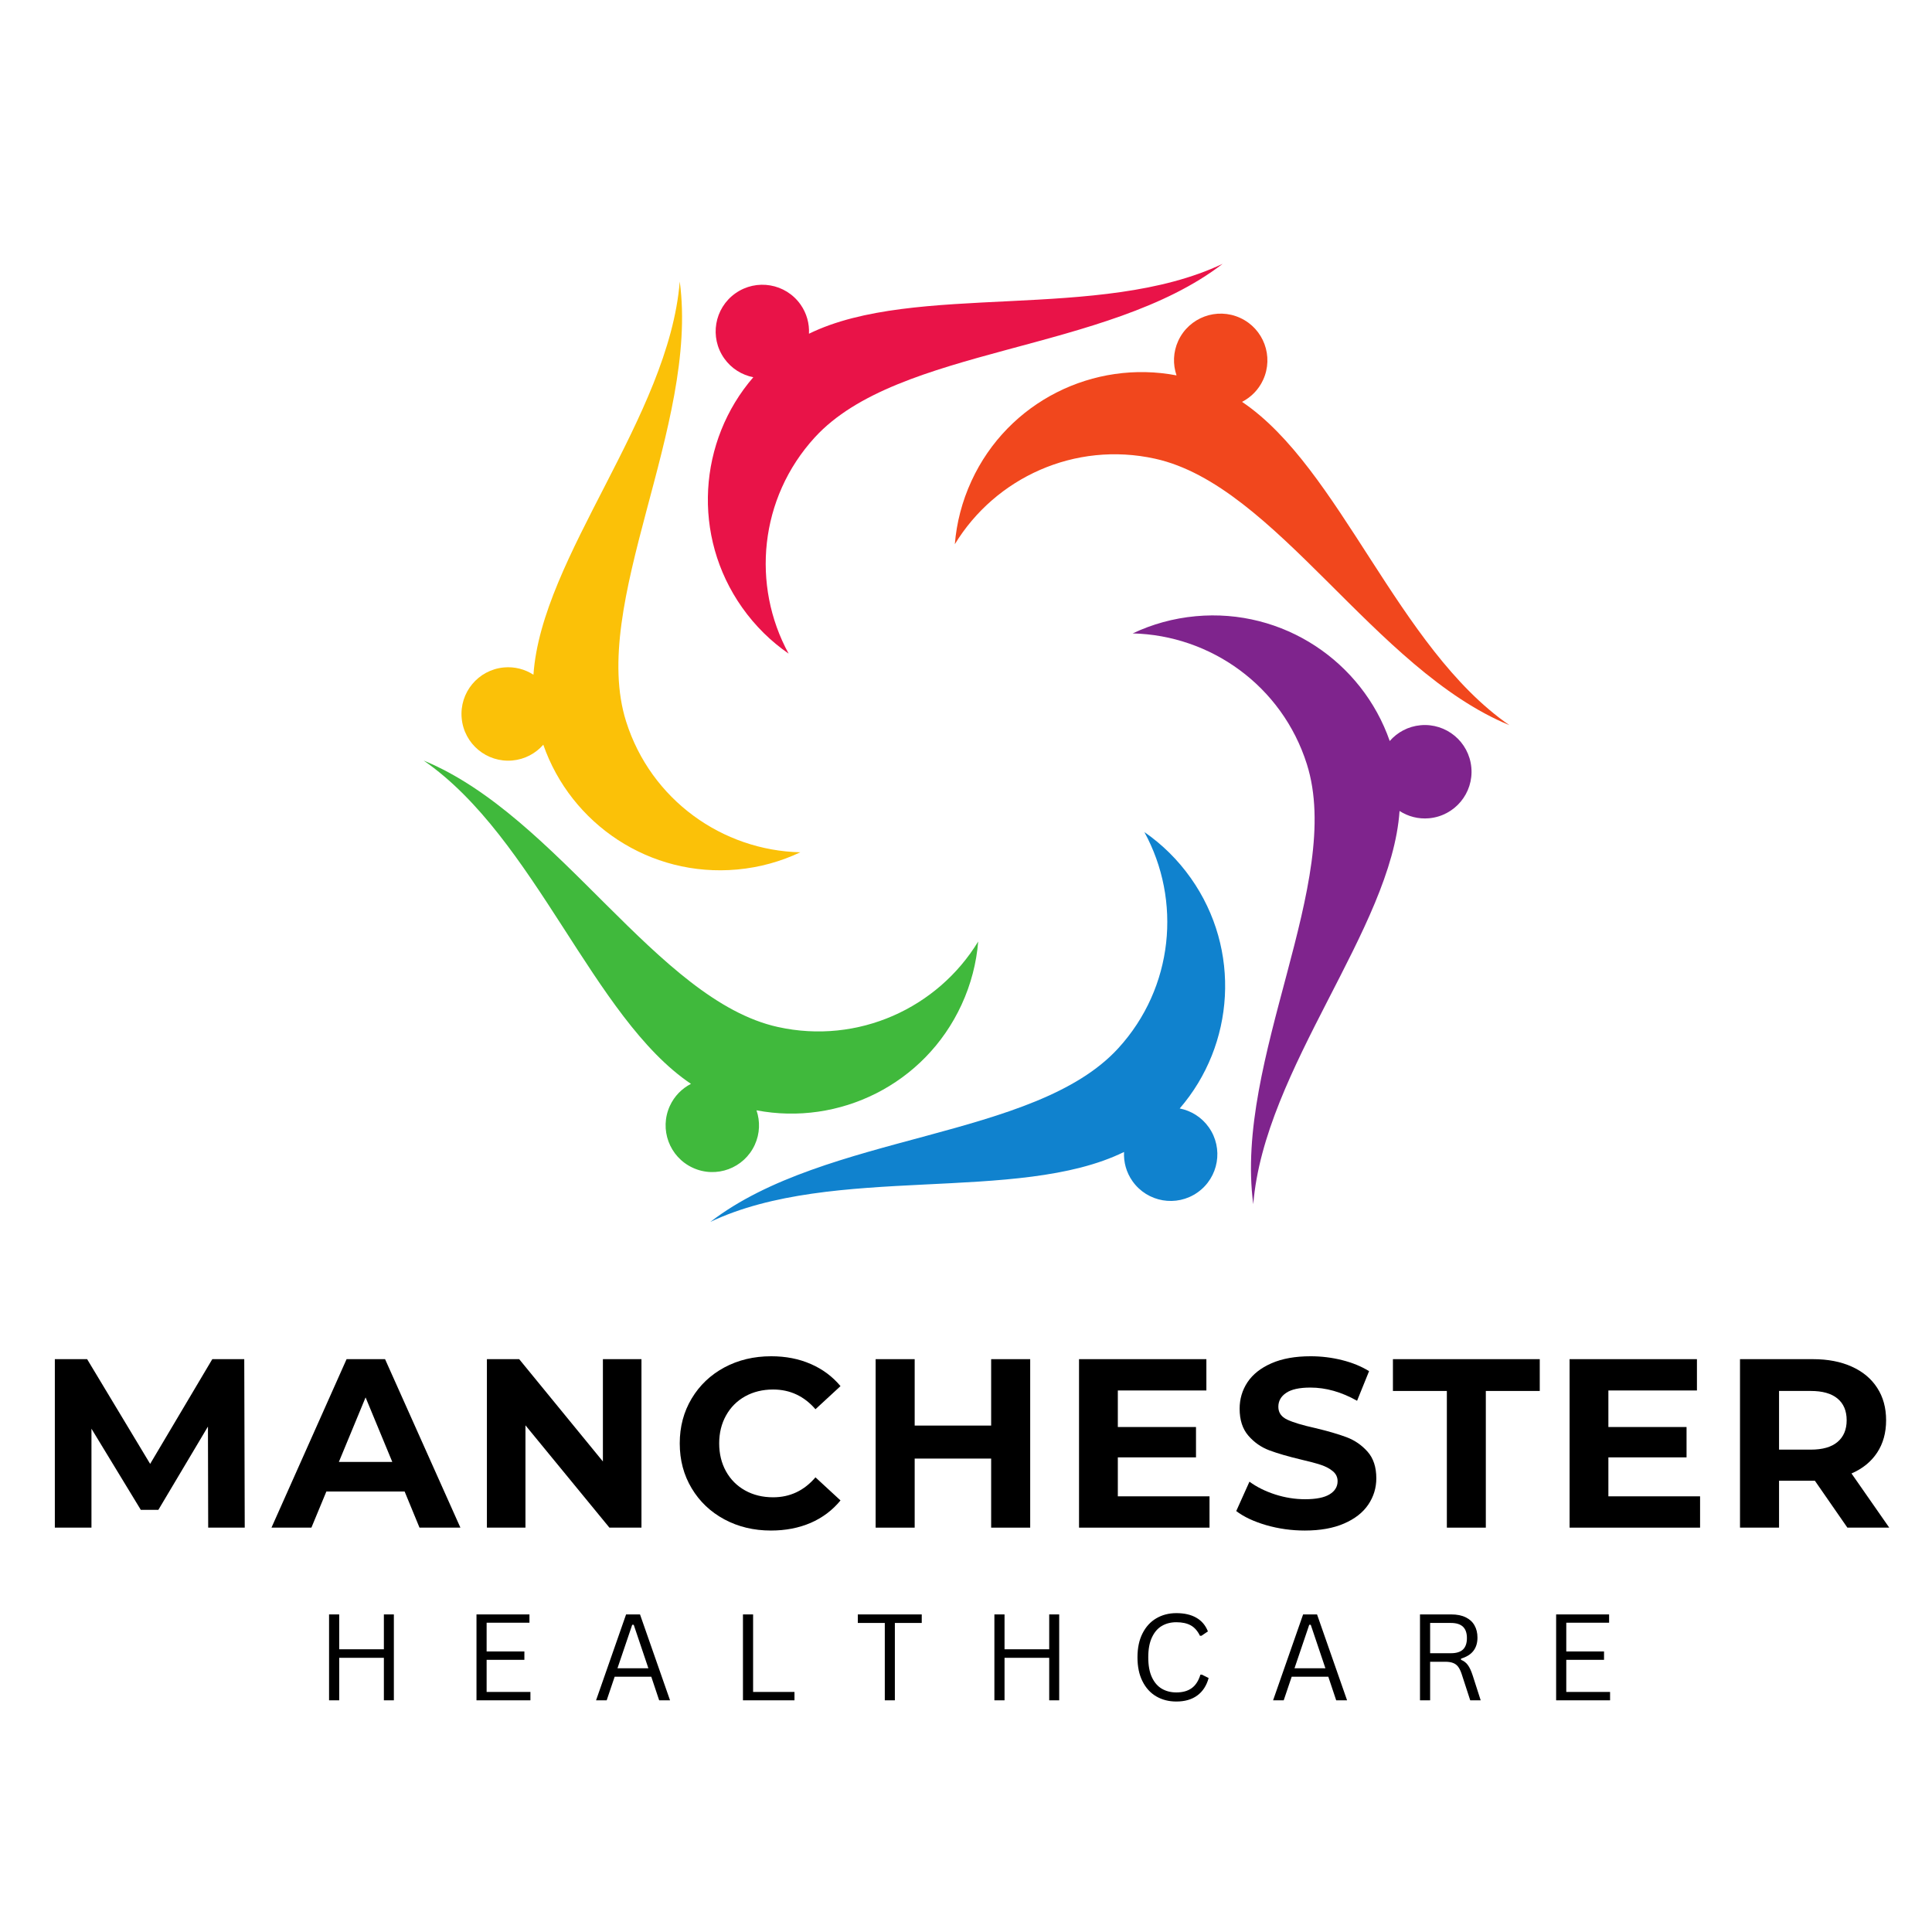 <svg xmlns="http://www.w3.org/2000/svg" xmlns:xlink="http://www.w3.org/1999/xlink" width="500" zoomAndPan="magnify" viewBox="0 0 375 375" height="500" preserveAspectRatio="xMidYMid meet" version="1.0"><defs><g/><clipPath id="17103a038b"><path d="M 137 161 L 238 161 L 238 237.188 L 137 237.188 Z M 137 161 " clip-rule="nonzero"/></clipPath><clipPath id="d4171dc30f"><path d="M 82.223 147 L 190 147 L 190 228 L 82.223 228 Z M 82.223 147 " clip-rule="nonzero"/></clipPath><clipPath id="fae7273268"><path d="M 137 51.188 L 238 51.188 L 238 127 L 137 127 Z M 137 51.188 " clip-rule="nonzero"/></clipPath><clipPath id="24d3348cc7"><path d="M 185 60 L 292.973 60 L 292.973 141 L 185 141 Z M 185 60 " clip-rule="nonzero"/></clipPath></defs><path fill="#7f248d" d="M 232.094 119.605 C 227.723 120.008 223.605 121.168 219.855 122.945 C 234.961 123.297 248.848 133.105 253.66 148.316 C 260.898 171.191 239.504 205.629 243.258 233.73 C 245.398 207.387 270.086 180.32 271.652 157.41 C 273.301 158.473 275.289 159.016 277.391 158.824 C 282.379 158.363 286.047 153.949 285.586 148.965 C 285.125 143.977 280.715 140.309 275.727 140.766 C 273.316 140.988 271.223 142.141 269.746 143.828 C 264.383 128.422 249.07 118.043 232.094 119.605 " fill-opacity="1" fill-rule="nonzero"/><g clip-path="url(#17103a038b)"><path fill="#1082ce" d="M 231.133 170.434 C 228.598 166.848 225.535 163.863 222.121 161.504 C 229.371 174.758 227.82 191.695 217.055 203.465 C 200.863 221.176 160.344 219.859 137.887 237.164 C 161.77 225.848 197.555 233.695 218.176 223.598 C 218.078 225.555 218.602 227.551 219.82 229.273 C 222.711 233.359 228.367 234.332 232.457 231.441 C 236.547 228.551 237.516 222.891 234.625 218.805 C 233.227 216.828 231.184 215.59 228.98 215.152 C 239.645 202.805 240.973 184.355 231.133 170.434 " fill-opacity="1" fill-rule="nonzero"/></g><g clip-path="url(#d4171dc30f)"><path fill="#40b93c" d="M 186.637 195.016 C 188.477 191.027 189.531 186.883 189.867 182.746 C 182.012 195.652 166.57 202.777 150.992 199.34 C 127.562 194.172 108.441 158.418 82.227 147.621 C 103.969 162.648 115.066 197.562 134.117 210.375 C 132.379 211.27 130.91 212.723 130.027 214.637 C 127.934 219.184 129.922 224.57 134.469 226.664 C 139.016 228.762 144.402 226.773 146.496 222.223 C 147.508 220.027 147.559 217.637 146.836 215.512 C 162.859 218.574 179.504 210.496 186.637 195.016 " fill-opacity="1" fill-rule="nonzero"/></g><path fill="#fbc108" d="M 143.105 168.77 C 147.473 168.367 151.594 167.207 155.34 165.43 C 140.238 165.078 126.348 155.27 121.535 140.059 C 114.297 117.184 135.695 82.746 131.941 54.645 C 129.797 80.988 105.109 108.055 103.543 130.965 C 101.898 129.902 99.906 129.359 97.809 129.551 C 92.82 130.012 89.148 134.422 89.613 139.41 C 90.07 144.398 94.484 148.066 99.469 147.609 C 101.879 147.387 103.977 146.234 105.453 144.547 C 110.812 159.953 126.129 170.332 143.105 168.77 " fill-opacity="1" fill-rule="nonzero"/><g clip-path="url(#fae7273268)"><path fill="#e91348" d="M 144.062 117.941 C 146.598 121.527 149.66 124.512 153.074 126.871 C 145.824 113.613 147.375 96.68 158.141 84.91 C 174.332 67.199 214.852 68.516 237.309 51.211 C 213.426 62.527 177.645 54.68 157.02 64.777 C 157.117 62.82 156.594 60.824 155.379 59.102 C 152.488 55.012 146.832 54.043 142.742 56.934 C 138.652 59.824 137.68 65.484 140.574 69.57 C 141.969 71.547 144.016 72.785 146.215 73.223 C 135.555 85.566 134.223 104.02 144.062 117.941 " fill-opacity="1" fill-rule="nonzero"/></g><g clip-path="url(#24d3348cc7)"><path fill="#f1471d" d="M 188.559 93.359 C 186.723 97.348 185.668 101.492 185.332 105.629 C 193.188 92.723 208.625 85.598 224.203 89.035 C 247.633 94.203 266.758 129.957 292.969 140.754 C 271.227 125.727 260.133 90.812 241.078 78 C 242.82 77.105 244.289 75.652 245.168 73.738 C 247.266 69.191 245.277 63.805 240.73 61.711 C 236.184 59.613 230.797 61.602 228.699 66.152 C 227.688 68.348 227.637 70.738 228.363 72.863 C 212.336 69.801 195.691 77.875 188.559 93.359 " fill-opacity="1" fill-rule="nonzero"/></g><g fill="#000000" fill-opacity="1"><g transform="translate(6.769, 296.515)"><g><path d="M 33.641 0 L 33.594 -19.625 L 23.969 -3.453 L 20.562 -3.453 L 10.984 -19.203 L 10.984 0 L 3.875 0 L 3.875 -32.703 L 10.141 -32.703 L 22.375 -12.375 L 34.438 -32.703 L 40.641 -32.703 L 40.734 0 Z M 33.641 0 "/></g></g></g><g fill="#000000" fill-opacity="1"><g transform="translate(53.115, 296.515)"><g><path d="M 25.422 -7.016 L 10.234 -7.016 L 7.328 0 L -0.422 0 L 14.156 -32.703 L 21.625 -32.703 L 36.25 0 L 28.312 0 Z M 23.031 -12.75 L 17.844 -25.281 L 12.656 -12.75 Z M 23.031 -12.75 "/></g></g></g><g fill="#000000" fill-opacity="1"><g transform="translate(90.632, 296.515)"><g><path d="M 33.875 -32.703 L 33.875 0 L 27.656 0 L 11.359 -19.859 L 11.359 0 L 3.875 0 L 3.875 -32.703 L 10.141 -32.703 L 26.391 -12.844 L 26.391 -32.703 Z M 33.875 -32.703 "/></g></g></g><g fill="#000000" fill-opacity="1"><g transform="translate(130.11, 296.515)"><g><path d="M 19.531 0.562 C 16.195 0.562 13.18 -0.16 10.484 -1.609 C 7.797 -3.055 5.68 -5.066 4.141 -7.641 C 2.598 -10.211 1.828 -13.117 1.828 -16.359 C 1.828 -19.586 2.598 -22.488 4.141 -25.062 C 5.68 -27.633 7.797 -29.645 10.484 -31.094 C 13.18 -32.539 16.211 -33.266 19.578 -33.266 C 22.41 -33.266 24.969 -32.766 27.25 -31.766 C 29.539 -30.773 31.469 -29.344 33.031 -27.469 L 28.172 -22.984 C 25.961 -25.535 23.223 -26.812 19.953 -26.812 C 17.922 -26.812 16.109 -26.367 14.516 -25.484 C 12.93 -24.598 11.695 -23.359 10.812 -21.766 C 9.926 -20.18 9.484 -18.379 9.484 -16.359 C 9.484 -14.328 9.926 -12.516 10.812 -10.922 C 11.695 -9.336 12.93 -8.102 14.516 -7.219 C 16.109 -6.332 17.922 -5.891 19.953 -5.891 C 23.223 -5.891 25.961 -7.18 28.172 -9.766 L 33.031 -5.281 C 31.469 -3.375 29.535 -1.922 27.234 -0.922 C 24.93 0.066 22.363 0.562 19.531 0.562 Z M 19.531 0.562 "/></g></g></g><g fill="#000000" fill-opacity="1"><g transform="translate(166.085, 296.515)"><g><path d="M 33.875 -32.703 L 33.875 0 L 26.297 0 L 26.297 -13.406 L 11.453 -13.406 L 11.453 0 L 3.875 0 L 3.875 -32.703 L 11.453 -32.703 L 11.453 -19.812 L 26.297 -19.812 L 26.297 -32.703 Z M 33.875 -32.703 "/></g></g></g><g fill="#000000" fill-opacity="1"><g transform="translate(205.564, 296.515)"><g><path d="M 29.203 -6.078 L 29.203 0 L 3.875 0 L 3.875 -32.703 L 28.594 -32.703 L 28.594 -26.625 L 11.406 -26.625 L 11.406 -19.531 L 26.578 -19.531 L 26.578 -13.641 L 11.406 -13.641 L 11.406 -6.078 Z M 29.203 -6.078 "/></g></g></g><g fill="#000000" fill-opacity="1"><g transform="translate(238.642, 296.515)"><g><path d="M 14.625 0.562 C 12.039 0.562 9.539 0.211 7.125 -0.484 C 4.707 -1.191 2.77 -2.102 1.312 -3.219 L 3.875 -8.922 C 5.281 -7.891 6.945 -7.062 8.875 -6.438 C 10.801 -5.82 12.734 -5.516 14.672 -5.516 C 16.816 -5.516 18.406 -5.832 19.438 -6.469 C 20.469 -7.102 20.984 -7.953 20.984 -9.016 C 20.984 -9.797 20.676 -10.441 20.062 -10.953 C 19.457 -11.461 18.68 -11.875 17.734 -12.188 C 16.785 -12.5 15.5 -12.844 13.875 -13.219 C 11.383 -13.812 9.344 -14.406 7.75 -15 C 6.164 -15.594 4.805 -16.539 3.672 -17.844 C 2.535 -19.156 1.969 -20.898 1.969 -23.078 C 1.969 -24.973 2.477 -26.691 3.5 -28.234 C 4.531 -29.773 6.082 -31 8.156 -31.906 C 10.227 -32.812 12.758 -33.266 15.75 -33.266 C 17.832 -33.266 19.867 -33.016 21.859 -32.516 C 23.859 -32.016 25.602 -31.301 27.094 -30.375 L 24.766 -24.625 C 21.742 -26.332 18.723 -27.188 15.703 -27.188 C 13.578 -27.188 12.008 -26.844 11 -26.156 C 9.988 -25.477 9.484 -24.578 9.484 -23.453 C 9.484 -22.328 10.066 -21.492 11.234 -20.953 C 12.398 -20.41 14.18 -19.875 16.578 -19.344 C 19.078 -18.75 21.117 -18.156 22.703 -17.562 C 24.297 -16.969 25.66 -16.031 26.797 -14.75 C 27.93 -13.477 28.5 -11.754 28.5 -9.578 C 28.5 -7.711 27.977 -6.008 26.938 -4.469 C 25.895 -2.926 24.328 -1.703 22.234 -0.797 C 20.148 0.109 17.613 0.562 14.625 0.562 Z M 14.625 0.562 "/></g></g></g><g fill="#000000" fill-opacity="1"><g transform="translate(270.178, 296.515)"><g><path d="M 10.656 -26.531 L 0.188 -26.531 L 0.188 -32.703 L 28.688 -32.703 L 28.688 -26.531 L 18.219 -26.531 L 18.219 0 L 10.656 0 Z M 10.656 -26.531 "/></g></g></g><g fill="#000000" fill-opacity="1"><g transform="translate(300.78, 296.515)"><g><path d="M 29.203 -6.078 L 29.203 0 L 3.875 0 L 3.875 -32.703 L 28.594 -32.703 L 28.594 -26.625 L 11.406 -26.625 L 11.406 -19.531 L 26.578 -19.531 L 26.578 -13.641 L 11.406 -13.641 L 11.406 -6.078 Z M 29.203 -6.078 "/></g></g></g><g fill="#000000" fill-opacity="1"><g transform="translate(333.858, 296.515)"><g><path d="M 24.719 0 L 18.406 -9.109 L 11.453 -9.109 L 11.453 0 L 3.875 0 L 3.875 -32.703 L 18.031 -32.703 C 20.926 -32.703 23.441 -32.219 25.578 -31.25 C 27.711 -30.289 29.352 -28.922 30.5 -27.141 C 31.656 -25.367 32.234 -23.27 32.234 -20.844 C 32.234 -18.406 31.648 -16.305 30.484 -14.547 C 29.316 -12.785 27.66 -11.441 25.516 -10.516 L 32.844 0 Z M 24.578 -20.844 C 24.578 -22.676 23.984 -24.082 22.797 -25.062 C 21.617 -26.039 19.891 -26.531 17.609 -26.531 L 11.453 -26.531 L 11.453 -15.141 L 17.609 -15.141 C 19.891 -15.141 21.617 -15.633 22.797 -16.625 C 23.984 -17.625 24.578 -19.031 24.578 -20.844 Z M 24.578 -20.844 "/></g></g></g><g fill="#000000" fill-opacity="1"><g transform="translate(61.354, 330.03)"><g><path d="M 13.156 -9.906 L 13.156 -16.672 L 15.094 -16.672 L 15.094 0 L 13.156 0 L 13.156 -8.25 L 4.484 -8.25 L 4.484 0 L 2.516 0 L 2.516 -16.672 L 4.484 -16.672 L 4.484 -9.906 Z M 13.156 -9.906 "/></g></g></g><g fill="#000000" fill-opacity="1"><g transform="translate(89.97, 330.03)"><g><path d="M 4.484 -7.859 L 4.484 -1.625 L 12.984 -1.625 L 12.984 0 L 2.516 0 L 2.516 -16.672 L 12.797 -16.672 L 12.797 -15.062 L 4.484 -15.062 L 4.484 -9.484 L 11.812 -9.484 L 11.812 -7.859 Z M 4.484 -7.859 "/></g></g></g><g fill="#000000" fill-opacity="1"><g transform="translate(115.038, 330.03)"><g><path d="M 15.016 0 L 12.906 0 L 11.375 -4.578 L 4.266 -4.578 L 2.719 0 L 0.656 0 L 6.484 -16.672 L 9.188 -16.672 Z M 7.672 -14.656 L 4.812 -6.219 L 10.812 -6.219 L 7.969 -14.656 Z M 7.672 -14.656 "/></g></g></g><g fill="#000000" fill-opacity="1"><g transform="translate(141.692, 330.03)"><g><path d="M 4.484 -16.672 L 4.484 -1.625 L 12.516 -1.625 L 12.516 0 L 2.516 0 L 2.516 -16.672 Z M 4.484 -16.672 "/></g></g></g><g fill="#000000" fill-opacity="1"><g transform="translate(165.894, 330.03)"><g><path d="M 13.016 -16.672 L 13.016 -15.016 L 7.797 -15.016 L 7.797 0 L 5.844 0 L 5.844 -15.016 L 0.609 -15.016 L 0.609 -16.672 Z M 13.016 -16.672 "/></g></g></g><g fill="#000000" fill-opacity="1"><g transform="translate(190.495, 330.03)"><g><path d="M 13.156 -9.906 L 13.156 -16.672 L 15.094 -16.672 L 15.094 0 L 13.156 0 L 13.156 -8.25 L 4.484 -8.25 L 4.484 0 L 2.516 0 L 2.516 -16.672 L 4.484 -16.672 L 4.484 -9.906 Z M 13.156 -9.906 "/></g></g></g><g fill="#000000" fill-opacity="1"><g transform="translate(219.111, 330.03)"><g><path d="M 9.219 0.234 C 7.758 0.234 6.457 -0.098 5.312 -0.766 C 4.176 -1.43 3.285 -2.41 2.641 -3.703 C 1.992 -4.992 1.672 -6.539 1.672 -8.344 C 1.672 -10.145 1.992 -11.688 2.641 -12.969 C 3.285 -14.258 4.176 -15.238 5.312 -15.906 C 6.457 -16.582 7.758 -16.922 9.219 -16.922 C 10.77 -16.922 12.062 -16.625 13.094 -16.031 C 14.133 -15.438 14.883 -14.551 15.344 -13.375 L 14.094 -12.531 L 13.797 -12.531 C 13.336 -13.477 12.742 -14.148 12.016 -14.547 C 11.285 -14.953 10.352 -15.156 9.219 -15.156 C 8.164 -15.156 7.234 -14.922 6.422 -14.453 C 5.609 -13.984 4.961 -13.238 4.484 -12.219 C 4.004 -11.207 3.766 -9.914 3.766 -8.344 C 3.766 -6.758 4.004 -5.461 4.484 -4.453 C 4.961 -3.441 5.609 -2.703 6.422 -2.234 C 7.234 -1.766 8.164 -1.531 9.219 -1.531 C 10.426 -1.531 11.41 -1.801 12.172 -2.344 C 12.941 -2.883 13.516 -3.766 13.891 -4.984 L 14.172 -4.984 L 15.484 -4.328 C 15.086 -2.859 14.352 -1.727 13.281 -0.938 C 12.219 -0.156 10.863 0.234 9.219 0.234 Z M 9.219 0.234 "/></g></g></g><g fill="#000000" fill-opacity="1"><g transform="translate(246.449, 330.03)"><g><path d="M 15.016 0 L 12.906 0 L 11.375 -4.578 L 4.266 -4.578 L 2.719 0 L 0.656 0 L 6.484 -16.672 L 9.188 -16.672 Z M 7.672 -14.656 L 4.812 -6.219 L 10.812 -6.219 L 7.969 -14.656 Z M 7.672 -14.656 "/></g></g></g><g fill="#000000" fill-opacity="1"><g transform="translate(273.103, 330.03)"><g><path d="M 2.516 0 L 2.516 -16.672 L 8.578 -16.672 C 9.691 -16.672 10.629 -16.484 11.391 -16.109 C 12.148 -15.742 12.719 -15.223 13.094 -14.547 C 13.477 -13.879 13.672 -13.086 13.672 -12.172 C 13.672 -11.141 13.41 -10.285 12.891 -9.609 C 12.379 -8.93 11.578 -8.426 10.484 -8.094 L 10.484 -7.859 C 11.023 -7.648 11.461 -7.316 11.797 -6.859 C 12.141 -6.398 12.457 -5.719 12.75 -4.812 L 14.297 0 L 12.266 0 L 10.609 -5.094 C 10.41 -5.695 10.18 -6.172 9.922 -6.516 C 9.66 -6.859 9.332 -7.102 8.938 -7.25 C 8.539 -7.406 8.039 -7.484 7.438 -7.484 L 4.484 -7.484 L 4.484 0 Z M 8.531 -9.141 C 9.57 -9.141 10.348 -9.379 10.859 -9.859 C 11.367 -10.348 11.625 -11.086 11.625 -12.078 C 11.625 -13.066 11.367 -13.801 10.859 -14.281 C 10.348 -14.77 9.57 -15.016 8.531 -15.016 L 4.484 -15.016 L 4.484 -9.141 Z M 8.531 -9.141 "/></g></g></g><g fill="#000000" fill-opacity="1"><g transform="translate(299.529, 330.03)"><g><path d="M 4.484 -7.859 L 4.484 -1.625 L 12.984 -1.625 L 12.984 0 L 2.516 0 L 2.516 -16.672 L 12.797 -16.672 L 12.797 -15.062 L 4.484 -15.062 L 4.484 -9.484 L 11.812 -9.484 L 11.812 -7.859 Z M 4.484 -7.859 "/></g></g></g></svg>
